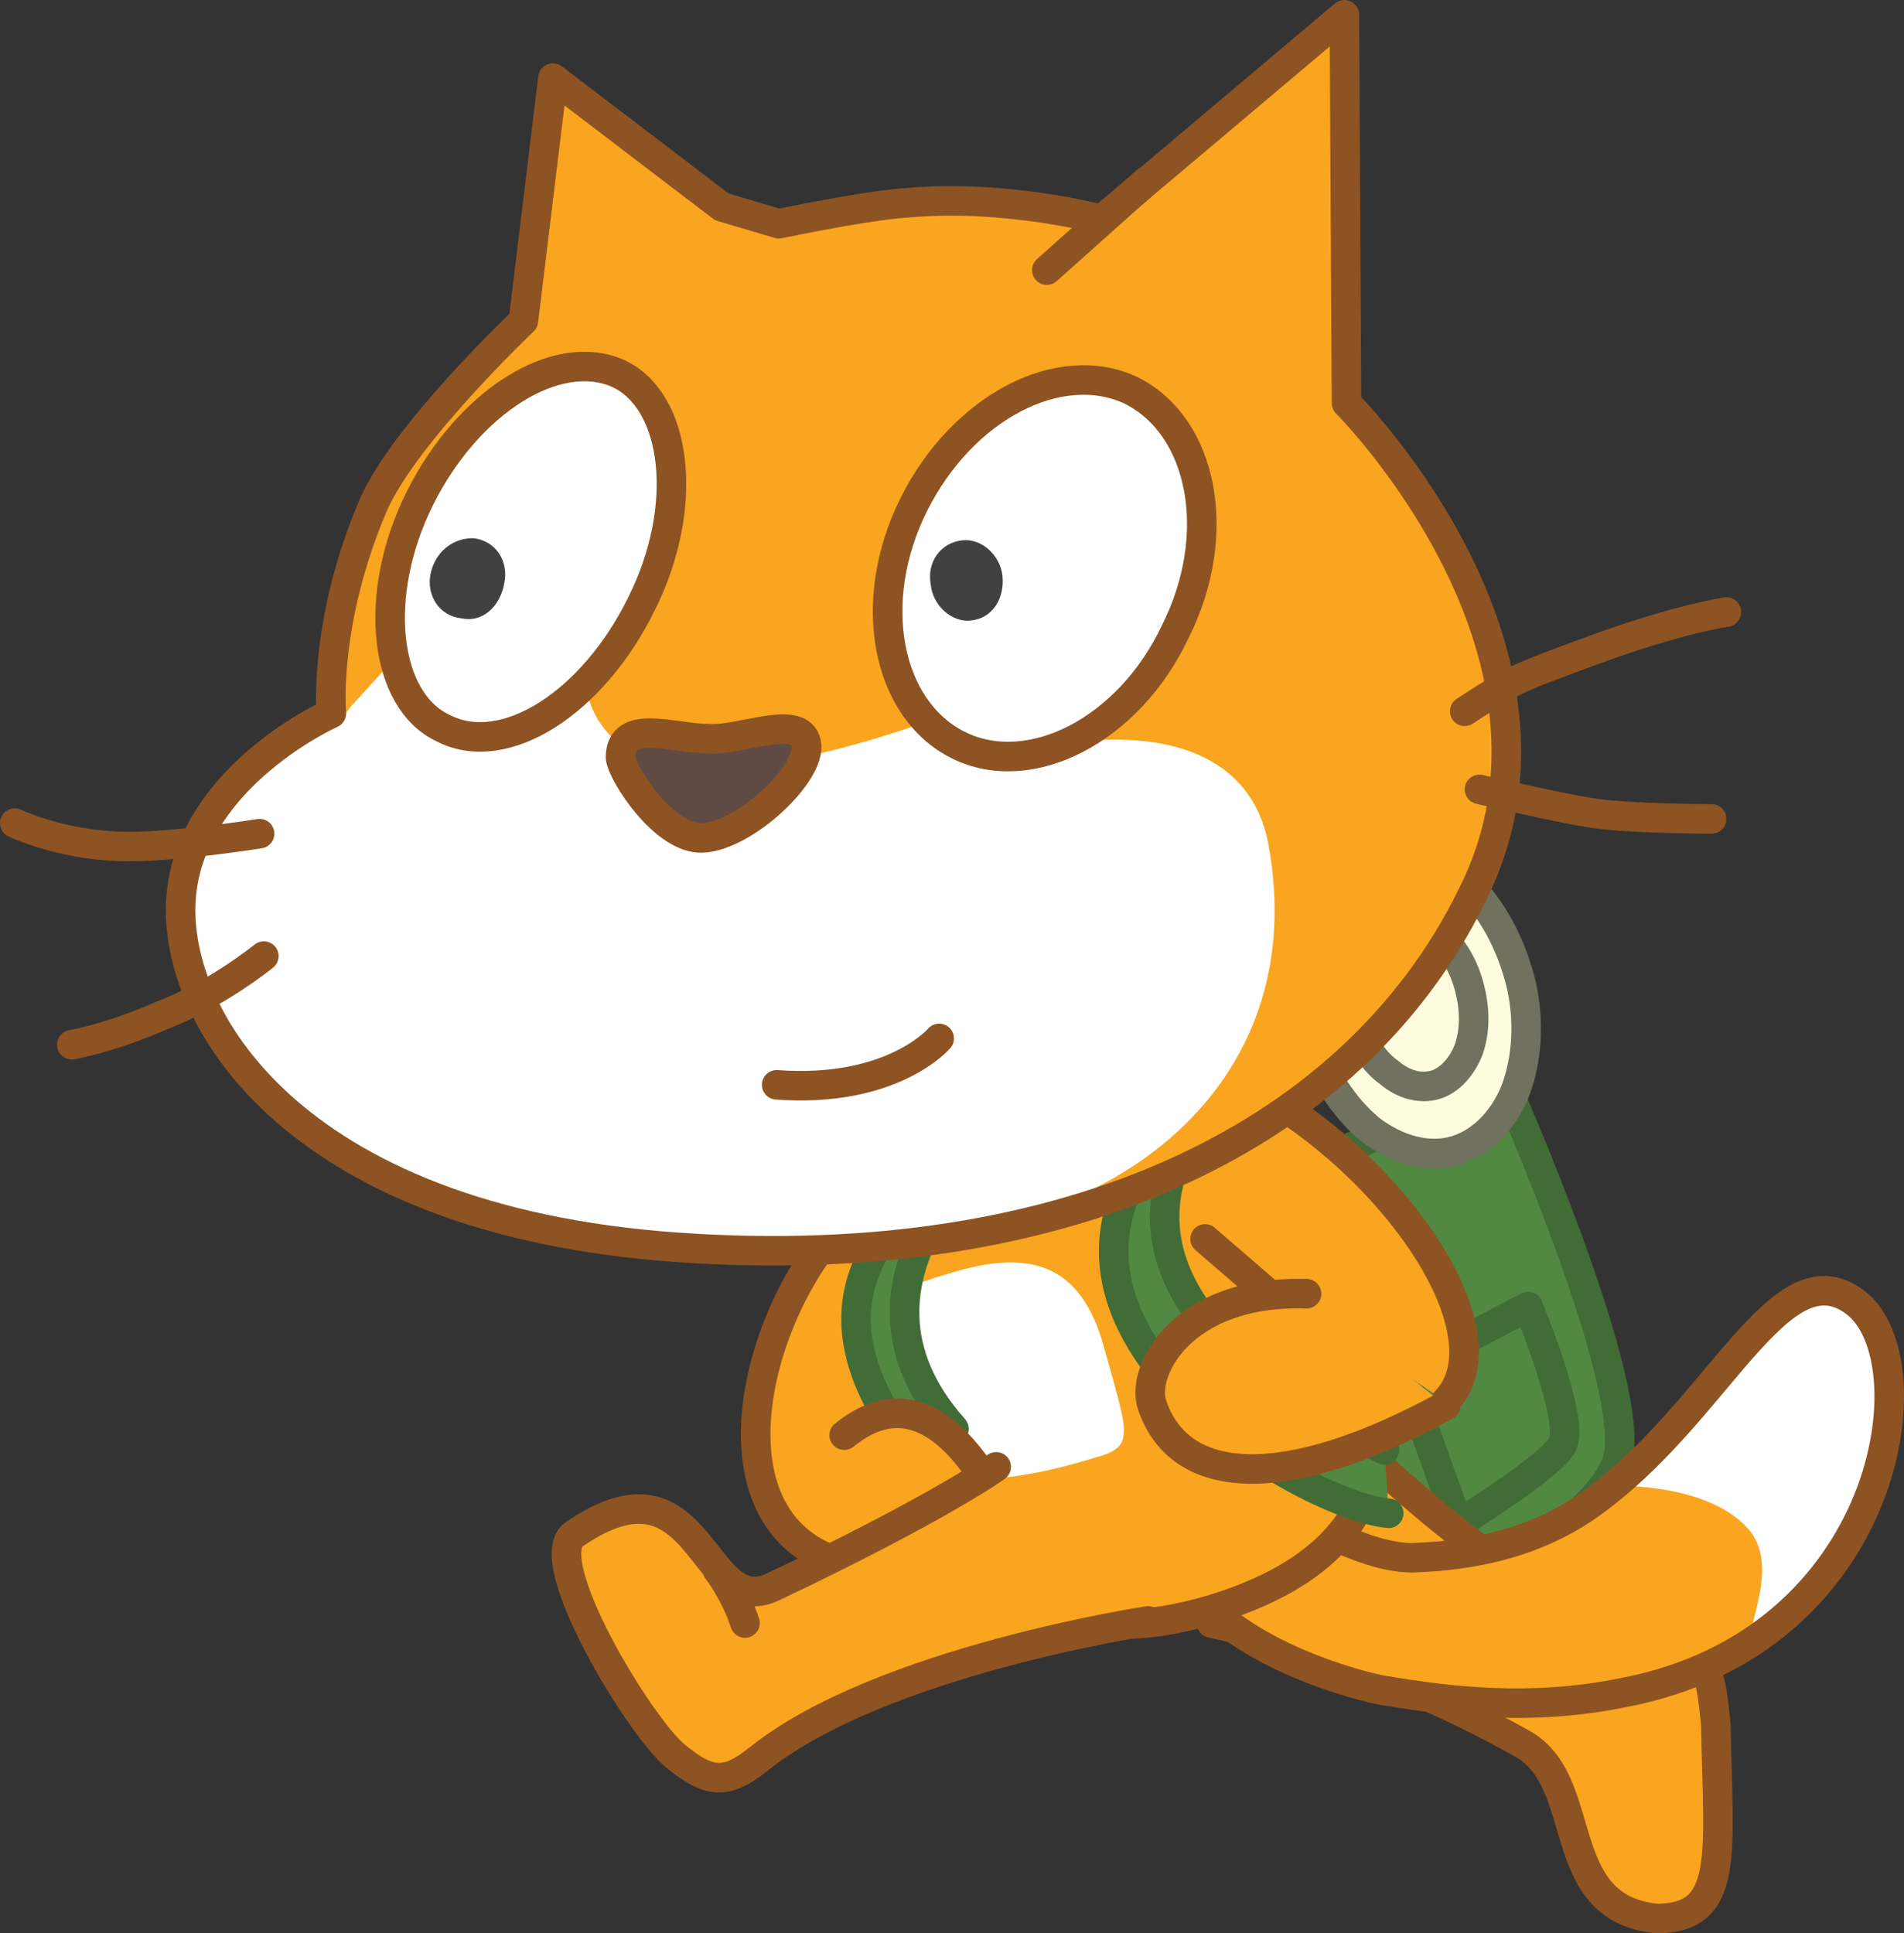 <svg version="1.1" xmlns="http://www.w3.org/2000/svg" xmlns:xlink="http://www.w3.org/1999/xlink" width="90.215" height="91.6" viewBox="0,0,90.215,91.6"><rect x="0" y="0" width="90.215" height="91.6" fill="#333333" stroke="none"/><g transform="translate(-204.699,-135.6)"><g data-paper-data="{&quot;isPaintingLayer&quot;:true}" fill="none" fill-rule="nonzero" stroke="none" stroke-width="none" stroke-linecap="none" stroke-linejoin="none" stroke-miterlimit="10" stroke-dasharray="" stroke-dashoffset="0" font-family="none" font-weight="none" font-size="none" text-anchor="none" style="mix-blend-mode: normal"><g data-paper-data="{&quot;index&quot;:null}" stroke-width="1.4" stroke-linecap="round" stroke-linejoin="round"><path d="M275.899,186.7c0,0 6.6,14.8 5.4,18.2c-1.9,4.9 -15.7,9.3 -18.5,7.5c-4.8,-3.1 -3.2,-2.3 -3.2,-2.3l-5.1,-13.7z" id="ID0.26344340899959207_15_" fill="#518943" stroke="#426c36"/><path d="M273.699,177c1.2,1 2.3,2.6 2.9,4.6c0.6,1.9 0.5,3.9 0,5.4c-0.5,1.5 -1.6,2.7 -2.9,3.1c-1.3,0.4 -2.8,0 -4.1,-1c-1.2,-1 -2.3,-2.6 -2.9,-4.6c-0.6,-1.9 -0.5,-3.9 0,-5.4c0.5,-1.5 1.5,-2.7 2.9,-3.1c1.4,-0.4 2.8,0.1 4.1,1z" id="ID0.2414738917723298_15_" fill="#fefbdf" stroke="#70715e"/><path d="M272.699,179.8c0.7,0.5 1.3,1.4 1.6,2.5c0.3,1.1 0.3,2.1 0,3c-0.3,0.8 -0.9,1.5 -1.6,1.7c-0.7,0.2 -1.5,0 -2.2,-0.6c-0.7,-0.5 -1.3,-1.4 -1.6,-2.5c-0.3,-1.1 -0.3,-2.1 0,-3c0.3,-0.8 0.9,-1.5 1.6,-1.7c0.8,-0.2 1.6,0 2.2,0.6z" id="ID0.6192030962556601_15_" fill="#fefbdf" stroke="#70715e"/><path d="M273.799,207.8l-2.6,-7.2l5.9,-3.1c0,0 2.3,5.5 1.6,6.6c-0.7,1.1 -4.9,3.7 -4.9,3.7z" id="ID0.15330331353470683_15_" fill="#518943" stroke="#426c36"/></g><path d="M259.599,204.6" data-paper-data="{&quot;index&quot;:null}" id="ID0.39854341372847557_15_" fill="#faa51f" stroke="#8e5322" stroke-width="1.4" stroke-linecap="round" stroke-linejoin="round"/><g data-paper-data="{&quot;index&quot;:null}" id="ID0.16171270422637463_15_" fill="#faa51f" stroke="#8e5322" stroke-width="1.4" stroke-linecap="round" stroke-linejoin="round"><path d="M267.799,202.9c0,0 8.9,9.1 16,11.1c1.9,0.5 1.9,0.5 2.2,3.3c0.1,6.1 0.7,9.2 -2.8,9.2c-5,-0.5 -3.1,-6.5 -6.4,-8.3c-7.7,-4.3 -14.7,-5.7 -14.7,-5.7" id="ID0.007584026083350182_15_"/><path d="M278.099,219.8" id="ID0.31672530295327306_26_"/></g><g data-paper-data="{&quot;index&quot;:null}" id="Layer_3_16_"><path d="M271.799,209.4c2.5,-0.1 5.5,-0.6 8.2,-2.5c6.1,-4.3 9,-12.3 12.6,-9.6c3.6,2.7 1.7,16.1 -11,18.5c-4.4,0.9 -8.3,0.4 -11.3,-0.1c-0.8,-0.1 -7.7,-1.8 -9.5,-5.6c-1.9,-3.8 -0.1,-4.4 0.8,-4.8c0.8,-0.5 6.7,4.3 10.2,4.1z" id="ID0.8535828334279358_15_" fill="#faa51f" stroke="none" stroke-width="1" stroke-linecap="butt" stroke-linejoin="miter"/><path d="M292.499,197.1c1.9,0.9 2.4,6 1,9.4c-1.5,3.4 -3.7,5.3 -5.2,6.5c-1.7,0.8 1.1,-2.9 -0.8,-5c-1.9,-2.1 -6.1,-2 -6.1,-2c0,0 3.7,-3.9 5.8,-6.1c1.8,-2.2 3.2,-3.6 5.3,-2.8z" id="ID0.914295740891248_15_" fill="#ffffff" stroke="none" stroke-width="1" stroke-linecap="butt" stroke-linejoin="miter"/><path d="M271.799,209.4c2.5,-0.1 5.5,-0.6 8.2,-2.5c6.1,-4.3 9,-12.3 12.6,-9.6c3.6,2.7 1.7,16.1 -11,18.5c-4.4,0.9 -8.3,0.4 -11.3,-0.1c-0.8,-0.1 -7.7,-1.8 -9.5,-5.6c-1.9,-3.8 -0.1,-4.4 0.8,-4.8c0.8,-0.5 6.7,4.3 10.2,4.1z" id="ID0.40227043256163597_15_" fill="none" stroke="#8e5322" stroke-width="1.4" stroke-linecap="round" stroke-linejoin="round"/></g><path d="M255.099,188.7c6.5,-1.9 10.9,-1.3 12.8,5.1c1.9,6.4 5.5,14.7 -5.9,18.1c-11.4,3.3 -12.5,-6.6 -14.4,-13c-1.9,-6.4 1.2,-8.3 7.5,-10.2z" data-paper-data="{&quot;index&quot;:null}" id="ID0.46792364912107587_15_" fill="#faa51f" stroke="#8e5322" stroke-width="1.4" stroke-linecap="round" stroke-linejoin="round"/><path d="M249.799,195.9c3.6,-1.1 6.1,-0.5 7.2,3.5c1.1,4 1.5,4.7 -0.2,5.2c-6.1,1.9 -9.7,1.4 -10.9,-2.6c-1.2,-4.1 0.4,-5.1 3.9,-6.1z" data-paper-data="{&quot;index&quot;:null}" id="ID0.38032895559445024_15_" fill="#ffffff" stroke="none" stroke-width="1" stroke-linecap="butt" stroke-linejoin="miter"/><g data-paper-data="{&quot;index&quot;:null}" id="ID0.7407716196030378_14_" stroke="#8e5322" stroke-width="1.4" stroke-linecap="round" stroke-linejoin="round"><path d="M254.699,189.7l7.2,-3.6c8,3.3 14.6,12.5 11.3,15.9" id="ID0.15909873321652412_13_" fill="#faa51f"/><path d="M265.499,197.5" id="ID0.8024068027734756_14_" fill="#faa51f"/><path d="M261.999,196.7" id="ID0.06734407460317016_14_" fill="none"/><path d="M265.499,197.5l-3.7,-3.2" id="ID0.8143284288235009_13_" fill="#faa51f"/><path d="M266.599,196.9l-1.1,0.6" id="ID0.6682511982508004_13_" fill="none"/></g><g data-paper-data="{&quot;index&quot;:null}" id="ID0.32291418174281716_13_" stroke="#8e5322" stroke-width="1.4" stroke-linecap="round" stroke-linejoin="round"><path d="M244.099,209.5c-6.1,-2.3 -3.5,-12.2 0.9,-16.4l4.2,-0.5" id="ID0.30105241015553474_13_" fill="#faa51f"/><path d="M247.599,202.8" id="ID0.3822403196245432_13_" fill="#faa51f"/><path d="M249.599,200.6" id="ID0.5879319808445871_13_" fill="none"/><path d="M247.599,198.9v3.9" id="ID0.7841392233967781_13_" fill="#faa51f"/><path d="M246.499,202.8h1.1" id="ID0.4326359131373465_13_" fill="none"/></g><path d="M270.499,207.3c-4.6,-0.4 -22.6,-11.3 -6.4,-21.4c0,0 -12.8,9.2 6.2,18.4" data-paper-data="{&quot;index&quot;:null}" id="ID0.48627097019925714_15_" fill="#518943" stroke="#426c36" stroke-width="1.4" stroke-linecap="round" stroke-linejoin="round"/><path d="M248.399,205.1c-3.5,-4.5 -6.2,-10 4.1,-15.8c0,0 -9.1,6.7 -2.6,14" data-paper-data="{&quot;index&quot;:null}" id="ID0.07006075512617826_15_" fill="#518943" stroke="#426c36" stroke-width="1.4" stroke-linecap="round" stroke-linejoin="round"/><path d="M273.199,202.2c-7.7,4.2 -12.6,3.8 -13.9,0c-0.6,-1.6 1.4,-5.5 7.3,-5.3" data-paper-data="{&quot;index&quot;:null}" id="ID0.1790580078959465_17_" fill="#faa51f" stroke="#8e5322" stroke-width="1.4" stroke-linecap="round" stroke-linejoin="round"/><path d="M244.699,203.6c2.7,-2.2 4.8,-0.5 6.2,1.4c2.1,2.6 -0.6,7.2 -6.8,4.5" data-paper-data="{&quot;index&quot;:null}" id="ID0.7947451807558537_13_" fill="#faa51f" stroke="#8e5322" stroke-width="1.4" stroke-linecap="round" stroke-linejoin="round"/><g data-paper-data="{&quot;index&quot;:null}"><g id="Layer_2_31_"><path d="M241.599,146.2c1.5,-0.3 4.5,-0.9 6.2,-1c4.6,-0.4 9.1,0.8 9.1,0.8l11.5,-9.7l0.1,18.4c-0.7,-0.7 11.6,11.1 6.2,22.8c-5.5,11.9 -19.4,18.5 -37.9,17.2c-18.5,-1.3 -24.1,-11.2 -23.5,-16.8c0.6,-5.6 7.1,-8.5 7.1,-8.5c0,0 -0.4,-4.3 2,-9.9c1.5,-3.4 7.1,-8.7 7.1,-8.7l1.4,-11.5l8,6.1z" id="ID0.2591130444779992_15_" fill="#faa51f" stroke="none" stroke-width="1" stroke-linecap="butt" stroke-linejoin="miter"/><path d="M221.299,169.1l2.1,-2.3l9.1,1.5c0,0 0.4,3.3 4.7,3.7c4.3,0.4 11.1,-2.1 11.1,-2.1l7.3,0.9c0,0 8,-1.5 9.2,4.8c2,11 -6.6,17.4 -15.1,18.3c-5.5,0.7 -9,0.4 -13,0.2c-17.4,-1 -23.6,-10.7 -22.8,-16.3c0.5,-5.6 6.9,-8 6.9,-8z" id="ID0.3588979784399271_15_" fill="#ffffff" stroke="none" stroke-width="1" stroke-linecap="butt" stroke-linejoin="miter"/><path d="M216.999,175.1c0,0 -4.4,0.7 -6.7,0.6c-2.8,-0.1 -4.9,-1.1 -4.9,-1.1" id="ID0.2727069961838424_15_" fill="none" stroke="#8e5322" stroke-width="1.4" stroke-linecap="round" stroke-linejoin="round"/><path d="M217.199,180.9c0,0 -2.2,1.8 -4.8,2.8c-2.5,1.1 -4.3,1.4 -4.3,1.4" id="ID0.5861211125738919_15_" fill="none" stroke="#8e5322" stroke-width="1.4" stroke-linecap="round" stroke-linejoin="round"/><path d="M254.299,148.4l4.7,-4.2" id="ID0.4793355236761272_15_" fill="none" stroke="#8e5322" stroke-width="1.4" stroke-linecap="round" stroke-linejoin="round"/><path d="M241.599,146.2c1.5,-0.3 4.5,-0.9 6.2,-1c4.6,-0.4 9.1,0.8 9.1,0.8l11.5,-9.7l0.1,18.4c-0.7,-0.7 11.6,11.1 6.2,22.8c-5.5,11.9 -19.4,18.5 -37.9,17.2c-18.5,-1.3 -24.1,-11.2 -23.5,-16.8c0.6,-5.6 7.1,-8.5 7.1,-8.5c0,0 -0.4,-4.3 2,-9.9c1.5,-3.4 7.1,-8.7 7.1,-8.7l1.4,-11.5l8,6.1z" id="ID0.48413723474368453_15_" fill="none" stroke="#8e5322" stroke-width="1.4" stroke-linecap="round" stroke-linejoin="round"/><path d="M285.799,174.4c0,0 -4,0 -5.8,-0.3c-1.8,-0.3 -5.2,-1.1 -5.2,-1.1" id="ID0.9024141579866409_15_" fill="none" stroke="#8e5322" stroke-width="1.4" stroke-linecap="round" stroke-linejoin="round"/><path d="M274.099,169.3c2.3,-1.5 2.3,-1.5 6.1,-2.9c4.1,-1.5 6.3,-1.8 6.3,-1.8" id="ID0.16030752705410123_15_" fill="none" stroke="#8e5322" stroke-width="1.4" stroke-linecap="round" stroke-linejoin="round"/></g><g id="Layer_5_16_"><path d="M233.999,153.3c2.8,1.3 3.4,6.3 1.1,10.9c-2.3,4.7 -6.5,7.4 -9.4,5.9c-2.8,-1.3 -3.4,-6.3 -1.1,-10.9c2.3,-4.6 6.5,-7.2 9.4,-5.9z" id="ID0.40023312577977777_15_" fill="#ffffff" stroke="#8e5322" stroke-width="1.4" stroke-linecap="round" stroke-linejoin="round"/><path d="M225.099,162.8c0.2,-1 1,-1.7 2,-1.7c1.1,0.1 1.7,1.1 1.5,2.1c-0.2,1.2 -1.1,1.9 -2,1.7c-1.1,-0.1 -1.7,-1.1 -1.5,-2.1" id="ID0.43813491938635707_15_" fill="#414142" stroke="none" stroke-width="1" stroke-linecap="butt" stroke-linejoin="miter"/></g><g id="Layer_7_16_"><path d="M258.299,154.1c3.4,1.7 4.4,6.8 2.1,11.4c-2.2,4.7 -6.9,7.1 -10.3,5.4c-3.4,-1.7 -4.4,-6.8 -2.1,-11.4c2.3,-4.6 6.9,-7 10.3,-5.4z" id="ID0.4253597157076001_15_" fill="#ffffff" stroke="#8e5322" stroke-width="1.4" stroke-linecap="round" stroke-linejoin="round"/><path d="M248.799,163.3c-0.2,-1.1 0.5,-2 1.5,-2.1c0.9,-0.1 1.8,0.7 1.9,1.7c0.1,1.1 -0.5,2 -1.5,2.1c-0.9,0.1 -1.8,-0.7 -1.9,-1.7" id="ID0.814307457767427_15_" fill="#414142" stroke="none" stroke-width="1" stroke-linecap="butt" stroke-linejoin="miter"/></g><path d="M242.899,170.8c0.3,1.4 -2.9,4.4 -4.9,4.5c-1.8,0.1 -3.8,-3 -3.9,-3.8c0,-1.9 2.5,-0.9 4.2,-0.9c1.5,0.1 4.3,-1.2 4.6,0.2z" id="ID0.5240494590252638_15_" fill="#5f4b43" stroke="#8e5322" stroke-width="1.4" stroke-linecap="round" stroke-linejoin="round"/><path d="M249.199,184.8c0,0 -2.2,2.6 -7.7,2.2" id="ID0.046259244438260794_15_" fill="#ffffff" stroke="#8e5322" stroke-width="1.4" stroke-linecap="round" stroke-linejoin="round"/></g><g data-paper-data="{&quot;index&quot;:null}" id="ID0.16171270422637463_25_" fill="#faa51f" stroke="#8e5322" stroke-width="1.4" stroke-linecap="round" stroke-linejoin="round"><path d="M259.099,212.4c0,0 -12.6,1.9 -18.4,6.5c-1.6,1.3 -2.4,1.2 -4,-0.1c-1.7,-1.4 -6.5,-9.3 -4.8,-10.5c6.1,-4.2 6,4.1 9.4,2.5c8,-3.8 10.6,-5.7 10.6,-5.7" id="ID0.007584026083350182_25_"/><path d="M238.699,210c0,0 0.8,1 1.3,2.5" id="ID0.31672530295327306_25_"/></g></g></g></svg>